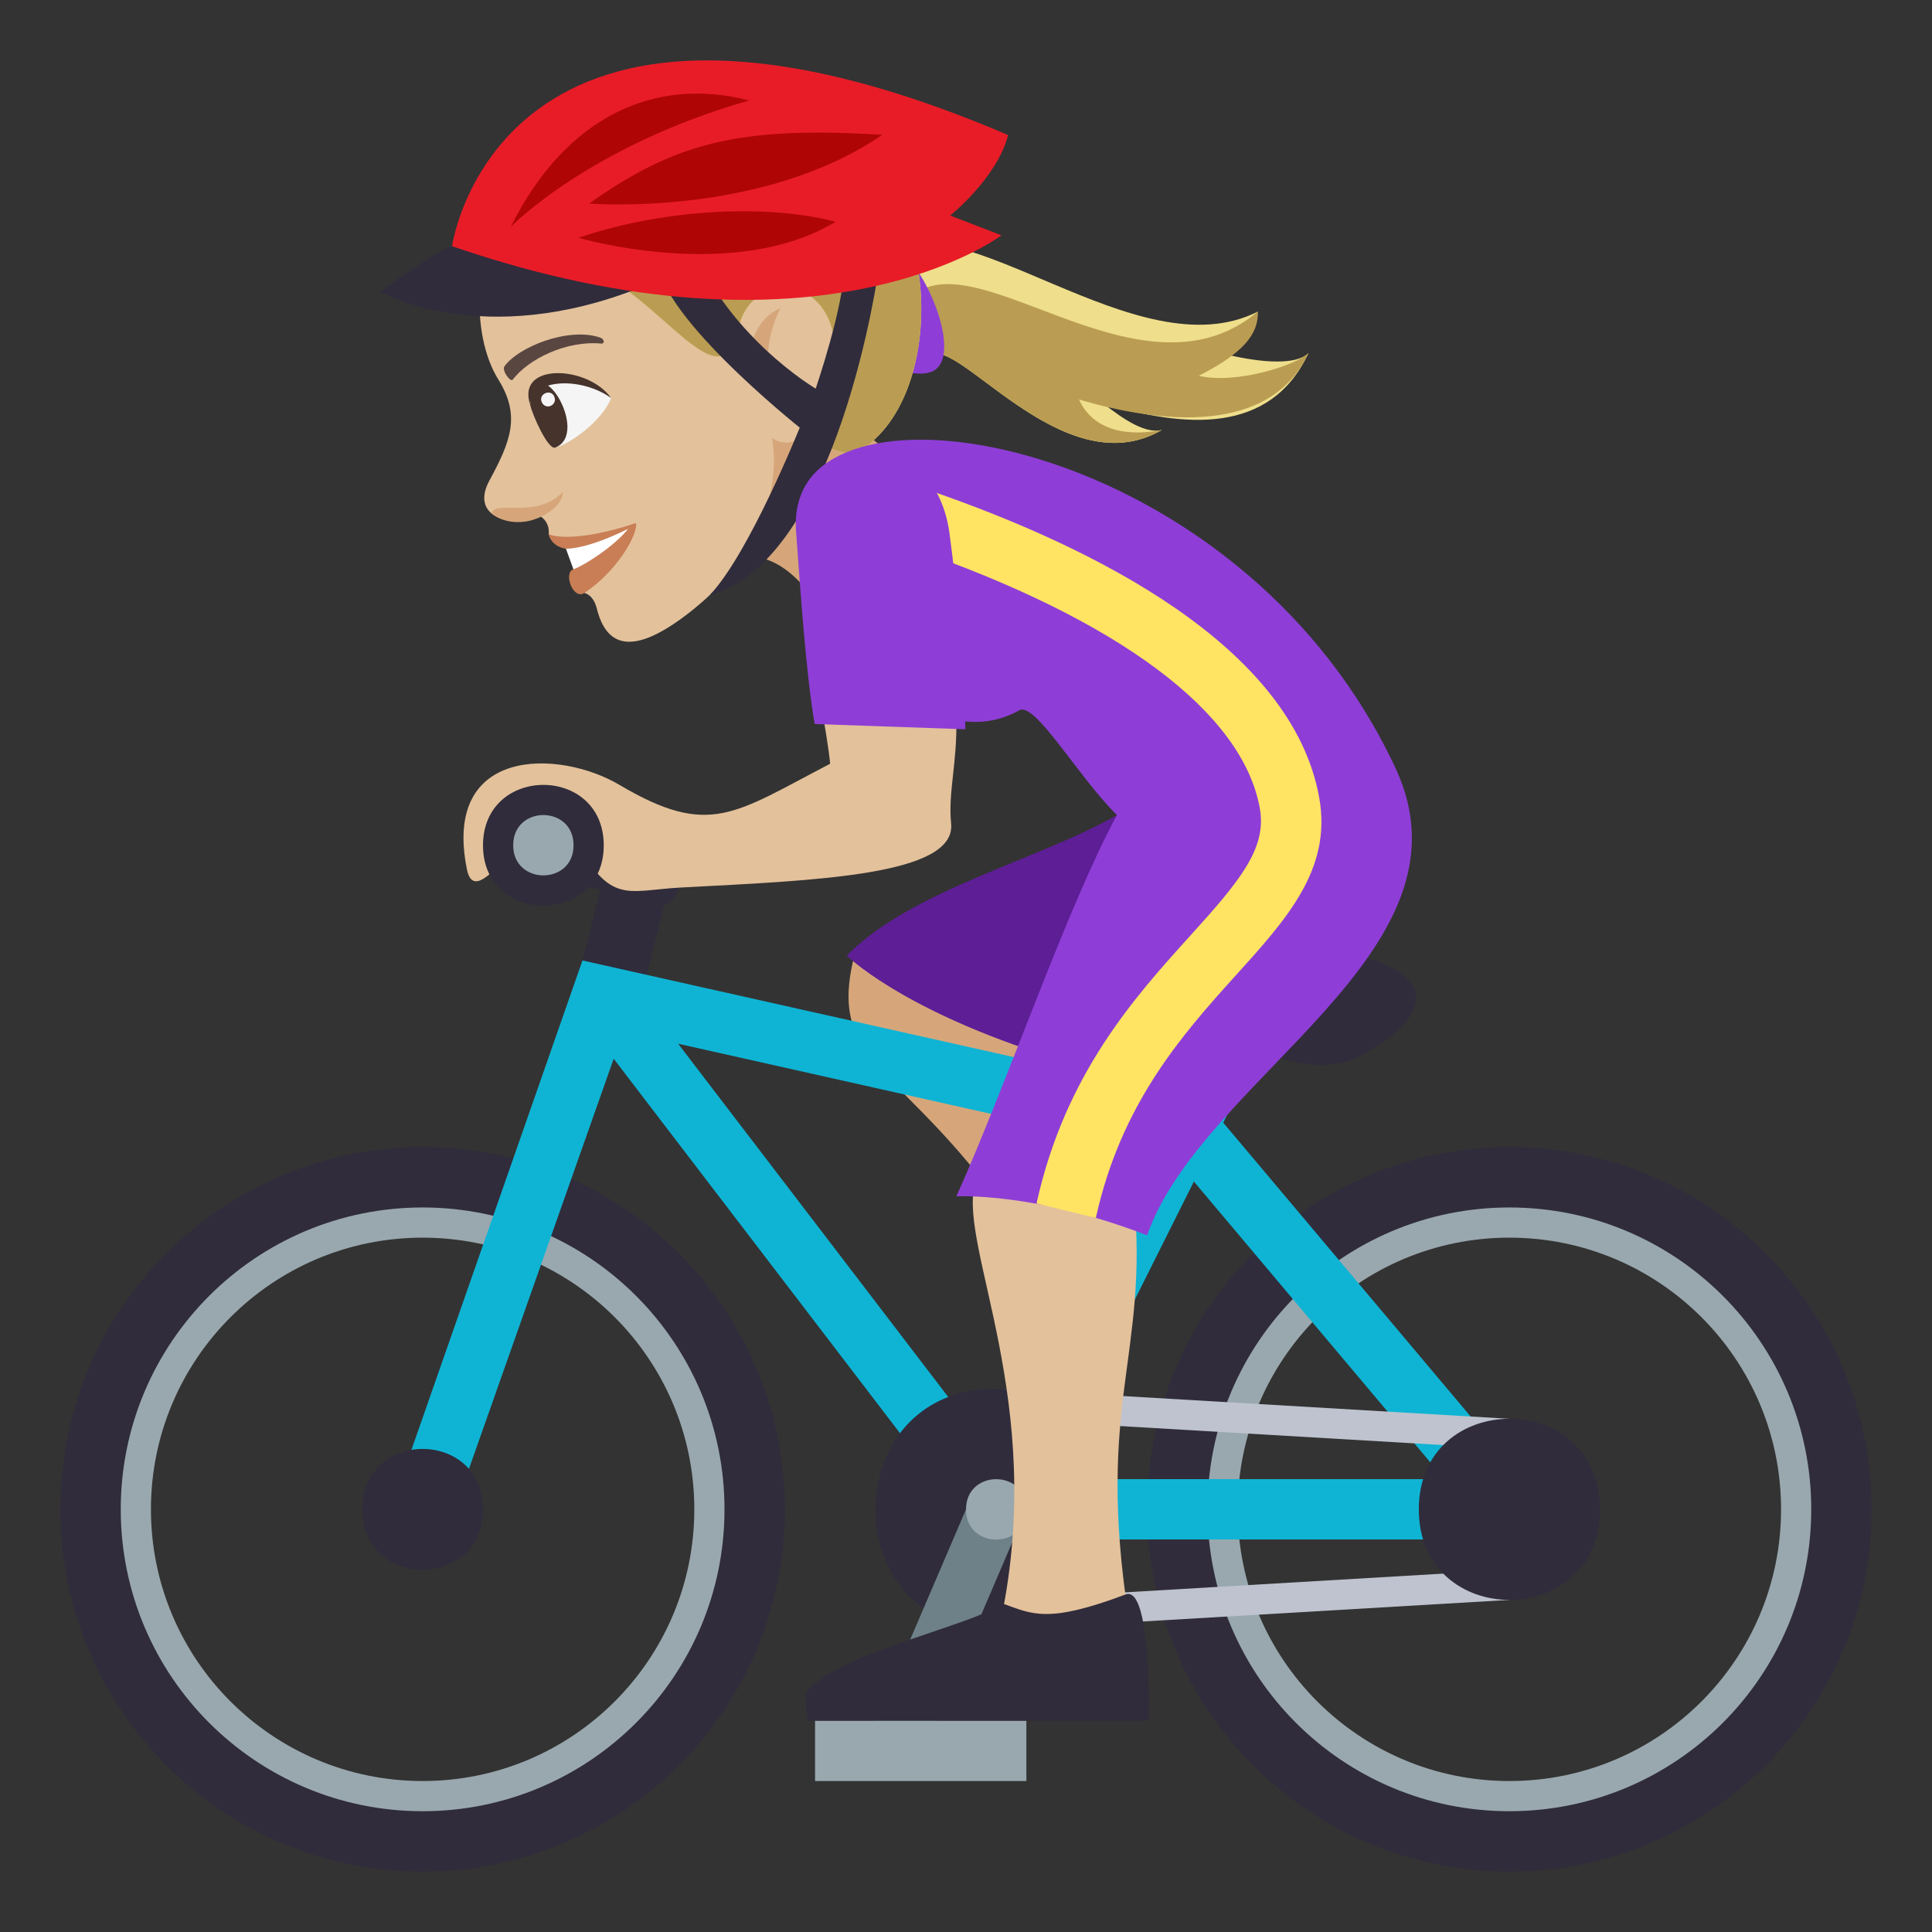 <?xml version="1.0" encoding="utf-8"?>
<!-- Generator: Adobe Illustrator 15.0.0, SVG Export Plug-In . SVG Version: 6.00 Build 0)  -->
<!DOCTYPE svg PUBLIC "-//W3C//DTD SVG 1.1//EN" "http://www.w3.org/Graphics/SVG/1.1/DTD/svg11.dtd">
<svg version="1.1" id="Layer_1" xmlns:x="http://ns.adobe.com/Extensibility/1.0/" xmlns:i="http://ns.adobe.com/AdobeIllustrator/10.0/" xmlns:graph="http://ns.adobe.com/Graphs/1.0/"
	 xmlns="http://www.w3.org/2000/svg" xmlns:xlink="http://www.w3.org/1999/xlink" xmlns:a="http://ns.adobe.com/AdobeSVGViewerExtensions/3.0/"
	 x="0px" y="0px" width="64px" height="64px" viewBox="0 0 64 64" enable-background="new 0 0 64 64" xml:space="preserve">
<rect x="0" y="0" width="64" height="64" fill="#333333" stroke="none"/>
<path fill="#EFDE8B" d="M40.616,11.741c0.438-0.327,0.808-0.781,1.053-1.42c-4.019,2.033-9.794-3.791-12.612-1.938
	c0.654,1.106,1.173,2.288,1.721,3.454c0.789-0.951,4.389,4.34,7.71,2.407c-0.526,0.125-1.2-0.296-1.943-0.88
	c2.682,0.797,5.527,1.065,6.802-1.668C42.954,12.088,41.859,12.036,40.616,11.741z"/>
<path fill="#BA9D52" d="M43.346,11.697c-0.392,0.392-2.392,1.046-3.635,0.751c1.446-0.736,1.982-1.363,1.958-2.127
	c-4.008,3.366-9.76-2.901-11.711-0.226c0.277,0.578,0.547,1.161,0.819,1.742c0.789-0.951,4.389,4.34,7.71,2.407
	c-1.611,0.307-2.438-0.3-2.744-1.011C38.425,14.03,42.071,14.43,43.346,11.697z"/>
<path fill="#8E3ED6" d="M28.774,8.125c-0.911,0.826-0.033,4.582,1.952,4.228C32.355,12.067,29.978,7.023,28.774,8.125z"/>
<path fill="#D6A67A" d="M23.757,18.912c1.501-1.354,3.068,0.619,3.195,1.019c0,0,3.614-2.183,2.777-4.61
	C24.744,10.039,23.757,18.912,23.757,18.912z"/>
<path fill="#E3C19B" d="M15.892,9.679c-0.052,1.028,0.132,2.121,0.622,2.903c0.751,1.21,0.38,2.073-0.302,3.337
	c-0.649,1.201,0.691,1.579,1.71,1.197c0.317,0.225,0.253,0.584,0.253,0.584c1.07,0.413,1.446,1.507,1.18,1.944
	c0,0,0.297,0.036,0.417,0.522c0.348,1.385,1.323,1.488,3.079,0.114c3.464-2.716,2.719-5.774,2.719-5.774
	c1.215,0.845,2.927-1.98,2.136-4.373C26.4,6.157,20.972,1.721,15.892,9.679z"/>
<path fill="#D6A67A" d="M24.946,12.604c-0.353-0.964,0.121-2.094,0.909-2.391c0,0-0.93,1.649-0.016,3.071
	C25.84,13.285,25.192,13.278,24.946,12.604z"/>
<path fill="#F5F5F5" d="M20.245,13.186c-0.3,0.782-1.443,1.578-1.896,1.649C16.211,12.132,19.102,12.136,20.245,13.186z"/>
<path fill="#45332C" d="M18.398,14.826c1.194-0.482-0.654-3.477-0.834-1.415C17.63,13.736,18.159,14.924,18.398,14.826z"/>
<path fill="#45332C" d="M20.245,13.186c-0.763-1.084-3.158-1.192-2.681,0.225C17.617,12.531,19.268,12.479,20.245,13.186z"/>
<path fill="#F5F5F5" d="M17.942,13.309c0.114,0.296,0.534,0.127,0.421-0.168C18.256,12.872,17.835,13.04,17.942,13.309z"/>
<path fill="#594640" d="M19.868,11.178c-1.046-0.349-2.694,0.314-3.155,0.954c-0.104,0.128,0.195,0.548,0.273,0.443
	c0.527-0.688,1.774-1.3,2.928-1.194C20.042,11.394,20.027,11.222,19.868,11.178z"/>
<path fill="#C97E55" d="M18.748,18.179c0.465,0.121,0.247,0.679,0.247,0.679c-0.342,0.111-0.014,1.026,0.359,0.787
	c1.078-0.705,1.798-1.961,1.712-2.323c-0.229,0.093-2.02,0.672-2.892,0.379C18.175,17.701,18.241,18.096,18.748,18.179z"/>
<path fill="#FFFFFF" d="M18.748,18.179l0.247,0.679c0.302-0.097,1.342-0.741,1.814-1.342C20.81,17.516,19.562,18.166,18.748,18.179z
	"/>
<path fill="#EFDE8B" d="M28.226,5.778c-1.144-2.695-4.455-3.371-7.763-2.163c-4.281,1.565-5.538,4.951-4.571,6.064
	c4.065-4.185,7.763,4.942,8.564,1.206c0.403-1.871,2.888-1.847,3.183,0.393c0.303,2.261-0.873,3.068-0.873,3.068
	c0.865,0.781,1.578,0.664,1.578,0.664C31.515,13.27,30.993,6.208,28.226,5.778z"/>
<path fill="#BA9D52" d="M28.226,5.778c-1.144-2.695-6.244-2.271-7.668-1.414c2.351-0.444,5.469,0.06,6.09,0.867
	c-2.006,0.158-5.097,0.042-8.15,1.334c1.982-0.428,4.106,0.588,8.189-0.158c0,0-2.596,1.606-6.105,1.435
	c1.217,0.802,3.824,1.038,5.04,0.972c-1.21,0.512-2.646,0.879-6.199,0.004c2.514,1.034,4.476,4.67,5.034,2.068
	c0.403-1.871,2.888-1.847,3.183,0.393c0.303,2.261-0.873,3.068-0.873,3.068c0.865,0.781,1.578,0.664,1.578,0.664
	C31.515,13.27,30.993,6.208,28.226,5.778z"/>
<path fill="#D6A67A" d="M18.645,16.299c-0.009,0.463-0.59,0.792-0.965,0.914c-0.496,0.163-1.056,0.077-1.39-0.198
	C16.341,16.537,17.769,17.221,18.645,16.299z"/>
<path fill="#302C3B" d="M29.105,8.926c0,0-1.16-0.373-1.152-0.083c0.032,1.207-0.932,4.031-0.932,4.031s-3.057-1.797-4.207-5.031
	c-0.098-0.277-0.953,0.311-1.007,0.598c-0.328,1.739,4.685,5.724,4.685,5.724s-1.669,4.164-2.976,5.543
	C27.778,18.563,29.105,8.926,29.105,8.926z"/>
<path fill="#302C3B" d="M14.975,8.156c0,0-0.189-0.07-2.385,1.504c0,0,3.396,1.963,8.654-0.148L14.975,8.156z"/>
<path fill="#E81C27" d="M33.396,4.474C16.492-2.752,14.975,8.156,14.975,8.156c12.207,4.201,18.199-0.361,18.199-0.361L31.475,7.14
	C31.475,7.14,33.023,5.906,33.396,4.474z"/>
<path fill="#B00505" d="M16.918,7.517c1.824-3.67,4.779-4.996,7.898-4.189C19.498,4.847,16.918,7.517,16.918,7.517z"/>
<path fill="#B00505" d="M19.516,6.742c2.869-2.033,5.004-2.566,9.711-2.275C25.215,7.212,19.516,6.742,19.516,6.742z"/>
<path fill="#B00505" d="M19.166,7.878c2.49-0.863,5.979-1.189,8.516-0.533C24.313,9.39,19.166,7.878,19.166,7.878z"/>
<path fill="#D6A67A" d="M28.262,31.818c-0.895,3.857,2.256,3.46,6.271,10.189l1.934-2.93c-2.637-2.76-1.303-3.398-3.064-6.716
	L28.262,31.818z"/>
<path fill="#5D1E96" d="M39.654,32.421L37,27c-2.615,1.5-6.764,2.455-8.951,4.652c0,0,1.688,1.697,6.324,3.224
	C36.322,34.099,39.654,32.421,39.654,32.421z"/>
<path fill="#302C3B" d="M21,28c-0.717-0.336-3-1-3-1v2l1.883,0.471L19,33l2,1l1-4C22,30,23.564,29.201,21,28z"/>
<path fill="#99A8AE" d="M14,38.999c-6.076,0-11,4.924-11,11s4.924,11,11,11c6.074,0,11-4.924,11-11S20.074,38.999,14,38.999z
	 M14,58.999c-4.971,0-9-4.029-9-9s4.029-9,9-9s9,4.029,9,9S18.971,58.999,14,58.999z"/>
<path fill="#99A8AE" d="M50,38.999c-6.076,0-11,4.924-11,11s4.924,11,11,11c6.074,0,11-4.924,11-11S56.074,38.999,50,38.999z
	 M50,58.999c-4.971,0-9-4.029-9-9s4.029-9,9-9s9,4.029,9,9S54.971,58.999,50,58.999z"/>
<path fill="#302C3B" d="M14,37.999c-6.627,0-12,5.373-12,12s5.373,12,12,12s12-5.373,12-12S20.627,37.999,14,37.999z M14,59.999
	c-5.523,0-10-4.477-10-10s4.477-10,10-10s10,4.477,10,10S19.523,59.999,14,59.999z"/>
<path fill="#302C3B" d="M50,37.999c-6.627,0-12,5.373-12,12s5.373,12,12,12s12-5.373,12-12S56.627,37.999,50,37.999z M50,59.999
	c-5.523,0-10-4.477-10-10s4.477-10,10-10s10,4.477,10,10S55.523,59.999,50,59.999z"/>
<path fill="#0FB4D4" d="M50.66,49.231L40.521,37.19l1.373-2.744c0.246-0.494-1.543-1.389-1.789-0.895l-1.316,2.633l-19.494-4.367
	l-6.238,17.849c-0.396,1.121,1.525,1.684,1.887,0.666l5.385-15.26l11.877,15.533c0.008,0.012,0.023,0.016,0.031,0.025
	c0.086,0.105,0.619,0.367,0.764,0.367h17c0.006,0,0.014,0,0.02,0C50.572,50.999,50.881,49.415,50.66,49.231z M37.867,38.028
	L32.82,48.12L22.465,34.575L37.867,38.028z M34.617,48.999l4.932-9.859l8.301,9.859H34.617z"/>
<path fill="#302C3B" d="M16,49.999c0,2.668-4,2.668-4,0S16,47.331,16,49.999z"/>
<polygon fill="#BEC3CF" points="50,47.999 32.998,46.999 32.998,45.999 50,46.999 "/>
<polygon fill="#BEC3CF" points="50,52.999 33,53.999 33,52.999 50,51.999 "/>
<path fill="#302C3B" d="M53,49.999c0,4-6,4-6,0S53,45.999,53,49.999z"/>
<path fill="#302C3B" d="M32.998,53.999c-5.33,0-5.33-8,0-8C38.334,45.999,38.334,53.999,32.998,53.999z"/>
<rect x="27" y="56.999" fill="#99A8AE" width="7" height="2"/>
<polygon fill="#6E8189" points="31,56.999 29,56.999 32,49.999 34,49.999 "/>
<path fill="#99A8AE" d="M34,50.003c0,1.33-2,1.33-2,0C32,48.665,34,48.665,34,50.003z"/>
<path fill="#302C3B" d="M45,34.999c-2,1-4-1-8-1c0,0,0-2,2-2c4.123,0,5.434-0.783,7,0C48,33,46.264,34.366,45,34.999z"/>
<path fill="#E3C19B" d="M32.287,39.257c-0.514,2.1,2.369,7.18,0.883,14.344h4.221c-1.109-7.164,0.672-8.637,0.172-13.965
	C37.563,39.636,32.914,36.702,32.287,39.257z"/>
<path fill="#302C3B" d="M37.285,52.819c-2.598,0.979-3.096,0.643-4.049,0.309c-1.236,0.768-5.275,1.592-6.469,2.846
	c-0.172,0.18,0,1.025,0,1.025h11.281C38.049,56.999,38.158,52.491,37.285,52.819z"/>
<path fill="#8E3ED6" d="M46.236,25.462c-4.909-10.569-18.127-13.111-19.691-9.086c-1.053,2.713,3.629,9.174,7.219,7.154
	C34.289,23.234,35.701,25.716,37,27c-1.633,3-3.631,8.873-5.318,12.63c0,0,2.611-0.143,6.318,1.291
	C39.832,35.681,49.065,31.553,46.236,25.462z"/>
<path fill="#FFE463" d="M36.301,40.345l-1.965-0.477c0.945-4.285,3.246-6.83,5.096-8.875c1.629-1.799,2.537-2.881,2.303-4.207
	c-0.564-3.188-4.67-6.254-11.561-8.637l0.654-1.891c5.381,1.861,11.982,5.137,12.875,10.178c0.418,2.355-1.068,3.998-2.787,5.898
	C39.137,34.302,37.131,36.579,36.301,40.345z"/>
<path fill="#E3C19B" d="M27.16,23.109c0.156,0.887,0.287,1.654,0.34,2.191c-3.188,1.656-3.996,2.463-6.982,0.699
	c-2-1.182-5.875-1.275-5.051,2.797c0.354,1.748,2.559-2.938,3.402-1.314c1.332,2.563,1.801,2.018,3.693,1.918
	c4.49-0.236,9.119-0.4,8.945-2.123c-0.105-1.043,0.213-2.047,0.17-3.48L27.16,23.109z"/>
<path fill="#8E3ED6" d="M31.453,17.666c-0.531-3.928-5.32-3.313-5.084-0.086c0.135,1.855,0.332,4.775,0.619,6.404l4.992,0.174
	C31.916,21.992,31.721,19.648,31.453,17.666z"/>
<path fill="#302C3B" d="M20,28.005c0,2.658-4,2.658-4,0C16,25.332,20,25.332,20,28.005z"/>
<path fill="#99A8AE" d="M19,28.001c0,1.33-2,1.33-2,0C17,26.666,19,26.666,19,28.001z"/>
</svg>
